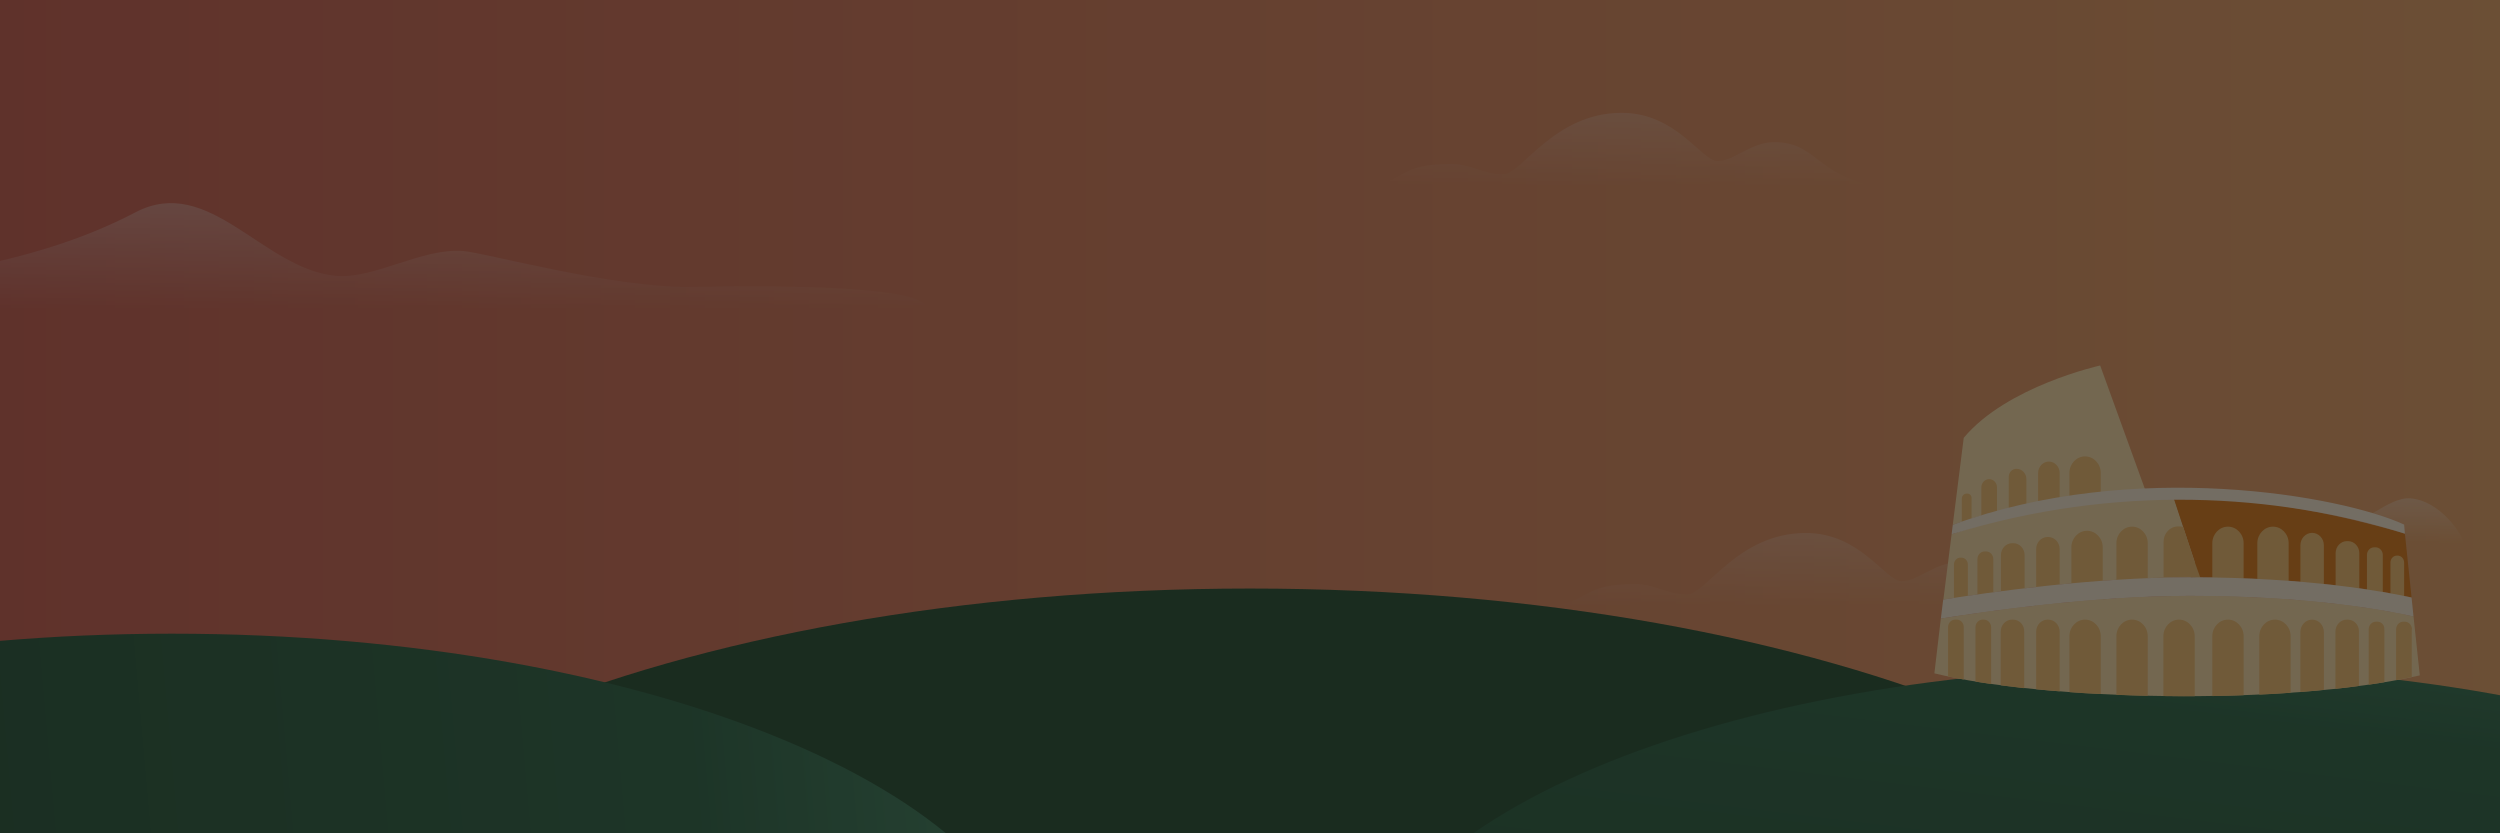 <svg width="1440" height="480" fill="none" xmlns="http://www.w3.org/2000/svg">
  <rect width="100%" height="100%" fill="#808080" stroke="none"/>
  <g clip-path="url(#clip0)">
    <path d="M0 0h1440v480H0V0z" fill="url(#paint0_linear)"/>
    <path d="M534 178s-252.019-.358-434.068-.358C27.922 177.642-224 178-224 178c0-23.086 180.592 7.961 302.066-55.724 42.557-22.313 73.598 33.148 115.806 36.619 22.035 1.815 49.035-16.16 72.884-14.329 12.35.947 86.871 21.501 132.003 20.697C487.84 163.671 534 167.97 534 178z" fill="url(#paint1_linear)"/>
    <path d="M1021.51 81.898c-13.03.13-22.879 10.966-32.268 10.801-9.39-.164-23.57-27.699-55.116-27.699-39.157 0-57.653 35.368-68.166 35.368-11.878 0-18.458-5.926-30.095-5.926-30.521 0-25.021 9.405-47.865 12.72h291.89c-34.45-6.794-33.69-25.508-58.38-25.264z" fill="url(#paint2_linear)"/>
    <path d="M1127.51 323.898c-13.03.13-22.88 10.966-32.27 10.801-9.39-.164-23.57-27.699-55.11-27.699-39.16 0-57.657 35.368-68.17 35.368-11.878 0-18.458-5.926-30.095-5.926-30.521 0-25.021 9.405-47.865 12.72h291.89c-34.45-6.794-33.69-25.508-58.38-25.264z" fill="url(#paint3_linear)"/>
    <path d="M1419.1 313.04s-24.35.238-121.77.238c-38.53 0-173.33.195-173.33.195 0-12.566 132.17 1.3 157.73-9.533 23.77-10.071 43.28-2.756 65.87-.867 11.79.988 27.97-17.03 40.73-16.033 17.87 1.395 30.77 22.061 30.77 26z" fill="url(#paint4_linear)"/>
    <path d="M720 846c332.48 0 602-113.496 602-253.5 0-140.004-269.52-253.5-602-253.5-332.475 0-602 113.496-602 253.5C118 732.504 387.525 846 720 846z" fill="#214D2E"/>
    <path d="M1252 781c260.13 0 471-88.872 471-198.5 0-109.629-210.87-198.5-471-198.5-260.126 0-471 88.871-471 198.5C781 692.128 991.874 781 1252 781z" fill="url(#paint5_linear)"/>
    <path d="M99 788c276.695 0 501-94.692 501-211.5S375.695 365 99 365s-501 94.692-501 211.5S-177.695 788 99 788z" fill="url(#paint6_linear)"/>
    <path d="M1209.69 210.526s-53.77 11.901-78.58 41.652l-6.31 50.101c36.75-12.853 75.2-18.446 110.94-19.874l-26.05-71.879z" fill="#FFE1A8"/>
    <path d="M1186.36 290.854h-12.4v-18.445c0-3.57 2.81-6.545 6.2-6.545 3.38 0 6.2 2.975 6.2 6.545v18.445zM1167.19 295.02h-10.15v-20.35c0-2.618 2.03-4.641 4.4-4.641h.11c3.05 0 5.64 2.618 5.64 5.95v19.041zM1150.28 300.97h-9.02v-20.231c0-2.618 2.03-4.76 4.51-4.76s4.51 2.142 4.51 4.76v20.231zM1135.62 303.35h-5.63v-16.066c0-1.666 1.24-2.975 2.82-2.975h.45c1.24 0 2.36 1.071 2.36 2.499v16.542zM1210.03 286.689h-18.04v-14.28c0-5.236 4.06-9.521 9.02-9.521s9.02 4.285 9.02 9.521v14.28z" fill="#F8C06D"/>
    <path d="M1124.12 307.753l-4.73 37.605c25.25-4.046 86.47-12.852 142.05-12.852 1.92 0 2.82-8.925 2.82-8.925l-12.18-36.892c-65.16.714-113.86 16.066-127.96 21.064z" fill="#FFE1A8"/>
    <path d="M1256.25 286.689h-4.28l12.18 36.892-2.26 9.52 5.19-.595c65.05.476 107.21 8.33 121.98 11.662l-3.83-36.772c-21.53-6.426-75.54-20.707-128.98-20.707z" fill="#E07A15"/>
    <path d="M1292.33 347.382h-18.04V312.87c0-5.236 4.06-9.52 9.02-9.52s9.02 4.284 9.02 9.52v34.512zM1318.26 347.382h-18.04V312.87c0-5.236 4.06-9.52 9.02-9.52s9.02 4.284 9.02 9.52v34.512zM1338.55 350.952h-13.52V314.06c0-3.927 3.04-7.14 6.76-7.14 3.72 0 6.76 3.213 6.76 7.14v36.892zM1186.36 352.142h-13.53v-35.821c0-3.927 2.93-7.021 6.65-7.021h.23c3.72 0 6.65 3.094 6.65 7.021v35.821zM1166.06 353.332h-13.53v-33.559c0-3.809 2.94-6.903 6.54-6.903h.57c3.6 0 6.54 3.094 6.54 6.903v33.559h-.12zM1358.85 352.142h-13.53v-33.559c0-3.808 2.93-6.903 6.54-6.903h.56c3.61 0 6.54 3.095 6.54 6.903v33.559h-.11zM1148.02 354.522h-9.01v-32.488c0-2.381 1.8-4.404 4.17-4.404h.79c2.25 0 4.17 1.904 4.17 4.404v32.488h-.12zM1372.38 352.142h-9.02v-32.489c0-2.38 1.8-4.403 4.17-4.403h.79c2.25 0 4.17 1.904 4.17 4.403v32.489h-.11zM1384.78 356.902h-7.89v-32.845c0-2.261 1.69-4.046 3.83-4.046h.22c2.15 0 3.84 1.785 3.84 4.046v32.845zM1133.37 354.522h-7.89v-29.394c0-2.142 1.69-3.928 3.72-3.928h.56c2.03 0 3.72 1.786 3.72 3.928v29.394h-.11zM1237.09 347.382h-18.04V312.87c0-5.236 4.06-9.52 9.02-9.52s9.02 4.284 9.02 9.52v34.512zM1211.16 349.762h-18.04v-34.511c0-5.237 4.06-9.521 9.02-9.521s9.02 4.284 9.02 9.521v34.511z" fill="#F8C06D"/>
    <path d="M1261.33 343.217c-56.6 0-119.05 9.163-143.41 13.09l-3.72 31.536c63.14 15.471 200.68 19.041 279.6 1.19l-3.61-33.916c-13.98-3.213-58.74-11.9-128.86-11.9z" fill="#FFE1A8"/>
    <path d="M1267.53 333.101l-3.38-9.401-6.66-20.231c-.56-.119-1.12-.238-1.69-.238h-1.24c-4.62 0-8.34 3.927-8.34 8.807v20.468c5.07-.119 10.15-.238 15.22-.238.79.238 5.19.833 6.09.833zM1331.79 356.902c-3.72 0-6.76 3.213-6.76 7.14v34.511c4.62-.357 9.13-.714 13.52-1.19v-33.321c0-3.927-3.04-7.14-6.76-7.14zM1310.37 356.902c-4.96 0-9.02 4.284-9.02 9.52V400.1c6.09-.238 12.06-.595 18.04-1.071v-32.607c0-5.236-4.06-9.52-9.02-9.52zM1389.29 362.495c0-2.38-1.81-4.403-4.17-4.403h-.79c-2.26 0-4.17 1.904-4.17 4.403v29.275c3.04-.595 6.08-1.19 9.01-1.785v-27.49h.12zM1283.31 356.902c-4.96 0-9.02 4.284-9.02 9.52v34.512c6.09-.119 12.07-.238 18.04-.476v-34.036c0-5.236-4.06-9.52-9.02-9.52zM1352.31 356.902h-.57c-3.6 0-6.53 3.094-6.53 6.902v32.964c4.62-.476 9.13-1.071 13.52-1.666v-31.417c.12-3.689-2.81-6.783-6.42-6.783zM1369.33 358.092h-.79c-2.25 0-4.17 1.904-4.17 4.403v31.893c3.05-.476 6.09-.952 9.02-1.428v-30.465c.11-2.499-1.69-4.403-4.06-4.403zM1228.07 356.902c-4.96 0-9.02 4.284-9.02 9.52v33.798c5.98.238 11.95.476 18.04.595v-34.393c0-5.236-4.06-9.52-9.02-9.52zM1127.06 356.902h-.91c-2.25 0-4.06 1.904-4.06 4.284v28.442c2.94.595 5.87 1.19 9.02 1.785v-30.227c0-2.38-1.8-4.284-4.05-4.284zM1179.71 356.902h-.23c-3.72 0-6.65 3.094-6.65 7.021v33.083c4.39.476 8.9.833 13.53 1.19v-34.273c0-3.927-2.93-7.021-6.65-7.021zM1142.73 356.902h-.68c-2.37 0-4.17 2.023-4.17 4.403v31.298c2.93.476 5.97.952 9.02 1.428v-32.607c0-2.499-1.92-4.522-4.17-4.522zM1255.13 356.902c-4.96 0-9.02 4.284-9.02 9.52v34.512c5.97.119 12.06.119 18.04.119v-34.512c0-5.355-4.06-9.639-9.02-9.639zM1159.52 356.902h-.56c-3.61 0-6.54 3.094-6.54 6.902v30.941c4.4.595 8.91 1.071 13.53 1.666v-32.607c.11-3.808-2.82-6.902-6.43-6.902zM1201.01 356.902c-4.96 0-9.02 4.284-9.02 9.52v32.25c5.87.476 11.95.833 18.04 1.071v-33.321c0-5.236-4.06-9.52-9.02-9.52z" fill="#F8C06D"/>
    <path d="M1390.19 355.117l-1.13-10.949c-15.22-3.332-59.52-11.662-127.73-11.662-55.58 0-116.8 8.806-142.05 12.852l-1.36 10.949c24.36-3.927 86.81-13.091 143.41-13.091 70.12 0 114.88 8.688 128.86 11.901zM1384.78 302.16c-36.08-16.661-155.58-38.082-259.98.119l-.68 5.474c94.93-29.394 187.38-23.444 261.11-.357l-.45-5.236z" fill="#FFEFD8"/>
    <path opacity=".6" fill="#161616" d="M0-177h1440v750H0z"/>
  </g>
  <defs>
    <linearGradient id="paint0_linear" x1="-1442" y1="330.527" x2="1994" y2="330.527" gradientUnits="userSpaceOnUse">
      <stop stop-color="#B01434"/>
      <stop offset="1" stop-color="#F8C06D"/>
    </linearGradient>
    <linearGradient id="paint1_linear" x1="155.711" y1="73.023" x2="155.711" y2="178" gradientUnits="userSpaceOnUse">
      <stop stop-color="#fff" stop-opacity=".5"/>
      <stop offset="1" stop-color="#fff" stop-opacity="0"/>
    </linearGradient>
    <linearGradient id="paint2_linear" x1="933.946" y1="107.161" x2="933.946" y2="-47" gradientUnits="userSpaceOnUse">
      <stop stop-color="#fff" stop-opacity="0"/>
      <stop offset="1" stop-color="#fff" stop-opacity=".7"/>
    </linearGradient>
    <linearGradient id="paint3_linear" x1="1039.95" y1="349.161" x2="1039.95" y2="195" gradientUnits="userSpaceOnUse">
      <stop stop-color="#fff" stop-opacity="0"/>
      <stop offset="1" stop-color="#fff" stop-opacity=".7"/>
    </linearGradient>
    <linearGradient id="paint4_linear" x1="1271.55" y1="251" x2="1271.55" y2="313" gradientUnits="userSpaceOnUse">
      <stop stop-color="#fff" stop-opacity=".71"/>
      <stop offset="1" stop-color="#fff" stop-opacity="0"/>
    </linearGradient>
    <linearGradient id="paint5_linear" x1="970" y1="775" x2="1043.66" y2="170.608" gradientUnits="userSpaceOnUse">
      <stop stop-color="#323C46"/>
      <stop offset="0" stop-color="#214D2E"/>
      <stop offset=".651" stop-color="#286442"/>
      <stop offset="1" stop-color="#52A078"/>
    </linearGradient>
    <linearGradient id="paint6_linear" x1="-200.962" y1="781.607" x2="757.994" y2="696.916" gradientUnits="userSpaceOnUse">
      <stop stop-color="#214D2E"/>
      <stop offset=".651" stop-color="#286442"/>
      <stop offset="1" stop-color="#52A078"/>
    </linearGradient>
    <clipPath id="clip0">
      <path fill="#fff" d="M0 0h1440v480H0z"/>
    </clipPath>
  </defs>
</svg>
